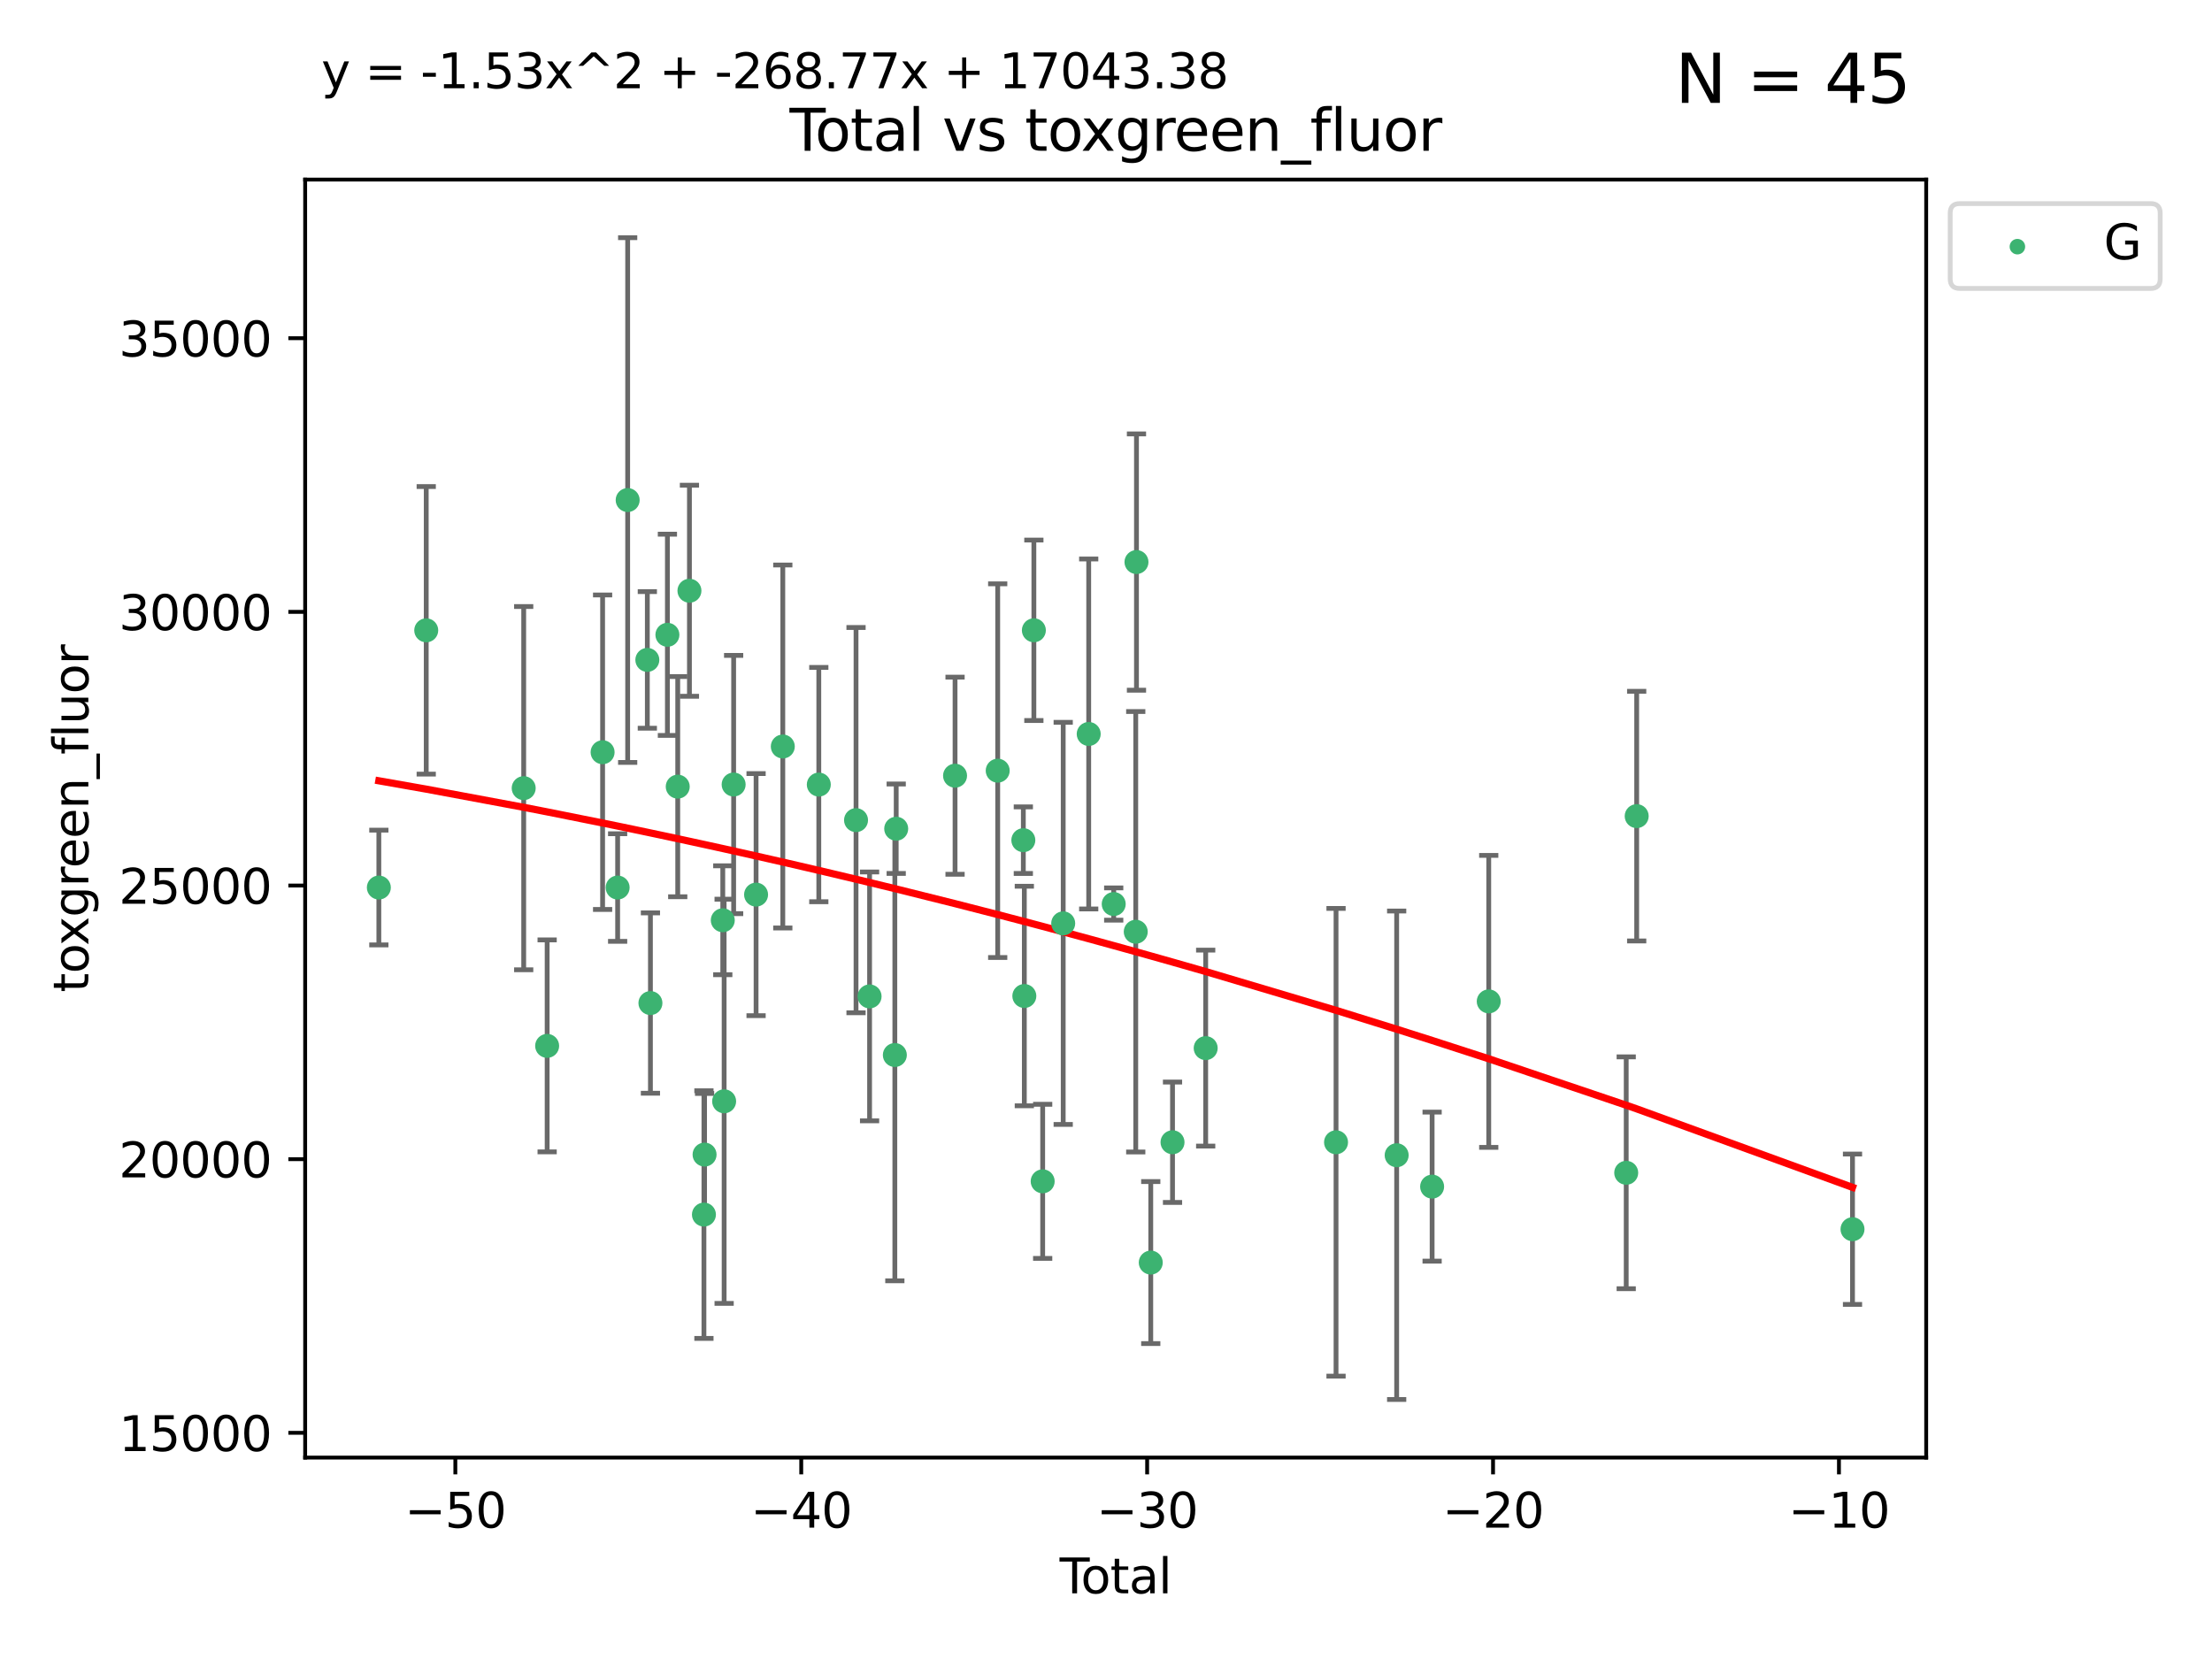 <?xml version="1.0" encoding="utf-8" standalone="no"?>
<!DOCTYPE svg PUBLIC "-//W3C//DTD SVG 1.1//EN"
  "http://www.w3.org/Graphics/SVG/1.1/DTD/svg11.dtd">
<svg xmlns:xlink="http://www.w3.org/1999/xlink" width="460.8pt" height="345.6pt" viewBox="0 0 460.8 345.6" xmlns="http://www.w3.org/2000/svg" version="1.1">
 <defs>
  <style type="text/css">*{stroke-linejoin: round; stroke-linecap: butt}</style>
 </defs>
 <g id="figure_1">
  <g id="patch_1">
   <path d="M 0 345.6 
L 460.8 345.6 
L 460.8 0 
L 0 0 
z
" style="fill: #ffffff"/>
  </g>
  <g id="axes_1">
   <g id="patch_2">
    <path d="M 63.571 303.64 
L 401.26 303.64 
L 401.26 37.411 
L 63.571 37.411 
z
" style="fill: #ffffff"/>
   </g>
   <g id="PathCollection_1">
    <defs>
     <path id="m58c3762343" d="M 0 1.118 
C 0.297 1.118 0.581 1 0.791 0.791 
C 1 0.581 1.118 0.297 1.118 0 
C 1.118 -0.297 1 -0.581 0.791 -0.791 
C 0.581 -1 0.297 -1.118 0 -1.118 
C -0.297 -1.118 -0.581 -1 -0.791 -0.791 
C -1 -0.581 -1.118 -0.297 -1.118 0 
C -1.118 0.297 -1 0.581 -0.791 0.791 
C -0.581 1 -0.297 1.118 0 1.118 
z
" style="stroke: #3cb371"/>
    </defs>
    <g clip-path="url(#pd267162f12)">
     <use xlink:href="#m58c3762343" x="78.921" y="184.891" style="fill: #3cb371; stroke: #3cb371"/>
     <use xlink:href="#m58c3762343" x="88.792" y="131.311" style="fill: #3cb371; stroke: #3cb371"/>
     <use xlink:href="#m58c3762343" x="109.096" y="164.185" style="fill: #3cb371; stroke: #3cb371"/>
     <use xlink:href="#m58c3762343" x="113.98" y="217.876" style="fill: #3cb371; stroke: #3cb371"/>
     <use xlink:href="#m58c3762343" x="125.533" y="156.702" style="fill: #3cb371; stroke: #3cb371"/>
     <use xlink:href="#m58c3762343" x="128.664" y="184.893" style="fill: #3cb371; stroke: #3cb371"/>
     <use xlink:href="#m58c3762343" x="130.755" y="104.172" style="fill: #3cb371; stroke: #3cb371"/>
     <use xlink:href="#m58c3762343" x="134.852" y="137.469" style="fill: #3cb371; stroke: #3cb371"/>
     <use xlink:href="#m58c3762343" x="135.497" y="208.956" style="fill: #3cb371; stroke: #3cb371"/>
     <use xlink:href="#m58c3762343" x="139.033" y="132.24" style="fill: #3cb371; stroke: #3cb371"/>
     <use xlink:href="#m58c3762343" x="141.185" y="163.873" style="fill: #3cb371; stroke: #3cb371"/>
     <use xlink:href="#m58c3762343" x="143.623" y="123.063" style="fill: #3cb371; stroke: #3cb371"/>
     <use xlink:href="#m58c3762343" x="146.642" y="253.019" style="fill: #3cb371; stroke: #3cb371"/>
     <use xlink:href="#m58c3762343" x="146.775" y="240.522" style="fill: #3cb371; stroke: #3cb371"/>
     <use xlink:href="#m58c3762343" x="150.568" y="191.705" style="fill: #3cb371; stroke: #3cb371"/>
     <use xlink:href="#m58c3762343" x="150.85" y="229.421" style="fill: #3cb371; stroke: #3cb371"/>
     <use xlink:href="#m58c3762343" x="152.831" y="163.43" style="fill: #3cb371; stroke: #3cb371"/>
     <use xlink:href="#m58c3762343" x="157.504" y="186.366" style="fill: #3cb371; stroke: #3cb371"/>
     <use xlink:href="#m58c3762343" x="163.072" y="155.508" style="fill: #3cb371; stroke: #3cb371"/>
     <use xlink:href="#m58c3762343" x="170.572" y="163.442" style="fill: #3cb371; stroke: #3cb371"/>
     <use xlink:href="#m58c3762343" x="178.327" y="170.85" style="fill: #3cb371; stroke: #3cb371"/>
     <use xlink:href="#m58c3762343" x="181.15" y="207.57" style="fill: #3cb371; stroke: #3cb371"/>
     <use xlink:href="#m58c3762343" x="186.412" y="219.779" style="fill: #3cb371; stroke: #3cb371"/>
     <use xlink:href="#m58c3762343" x="186.695" y="172.638" style="fill: #3cb371; stroke: #3cb371"/>
     <use xlink:href="#m58c3762343" x="198.955" y="161.592" style="fill: #3cb371; stroke: #3cb371"/>
     <use xlink:href="#m58c3762343" x="207.84" y="160.543" style="fill: #3cb371; stroke: #3cb371"/>
     <use xlink:href="#m58c3762343" x="213.179" y="175.023" style="fill: #3cb371; stroke: #3cb371"/>
     <use xlink:href="#m58c3762343" x="213.387" y="207.486" style="fill: #3cb371; stroke: #3cb371"/>
     <use xlink:href="#m58c3762343" x="215.374" y="131.299" style="fill: #3cb371; stroke: #3cb371"/>
     <use xlink:href="#m58c3762343" x="217.208" y="246.092" style="fill: #3cb371; stroke: #3cb371"/>
     <use xlink:href="#m58c3762343" x="221.485" y="192.354" style="fill: #3cb371; stroke: #3cb371"/>
     <use xlink:href="#m58c3762343" x="226.798" y="152.899" style="fill: #3cb371; stroke: #3cb371"/>
     <use xlink:href="#m58c3762343" x="232.007" y="188.327" style="fill: #3cb371; stroke: #3cb371"/>
     <use xlink:href="#m58c3762343" x="236.597" y="194.101" style="fill: #3cb371; stroke: #3cb371"/>
     <use xlink:href="#m58c3762343" x="236.748" y="117.085" style="fill: #3cb371; stroke: #3cb371"/>
     <use xlink:href="#m58c3762343" x="239.724" y="263.017" style="fill: #3cb371; stroke: #3cb371"/>
     <use xlink:href="#m58c3762343" x="244.258" y="237.951" style="fill: #3cb371; stroke: #3cb371"/>
     <use xlink:href="#m58c3762343" x="251.167" y="218.342" style="fill: #3cb371; stroke: #3cb371"/>
     <use xlink:href="#m58c3762343" x="278.321" y="237.957" style="fill: #3cb371; stroke: #3cb371"/>
     <use xlink:href="#m58c3762343" x="290.95" y="240.658" style="fill: #3cb371; stroke: #3cb371"/>
     <use xlink:href="#m58c3762343" x="298.336" y="247.196" style="fill: #3cb371; stroke: #3cb371"/>
     <use xlink:href="#m58c3762343" x="310.132" y="208.607" style="fill: #3cb371; stroke: #3cb371"/>
     <use xlink:href="#m58c3762343" x="338.77" y="244.314" style="fill: #3cb371; stroke: #3cb371"/>
     <use xlink:href="#m58c3762343" x="340.952" y="170.014" style="fill: #3cb371; stroke: #3cb371"/>
     <use xlink:href="#m58c3762343" x="385.911" y="256.066" style="fill: #3cb371; stroke: #3cb371"/>
    </g>
   </g>
   <g id="matplotlib.axis_1">
    <g id="xtick_1">
     <g id="line2d_1">
      <defs>
       <path id="mf0afe4db91" d="M 0 0 
L 0 3.5 
" style="stroke: #000000; stroke-width: 0.8"/>
      </defs>
      <g>
       <use xlink:href="#mf0afe4db91" x="94.856" y="303.64" style="stroke: #000000; stroke-width: 0.8"/>
      </g>
     </g>
     <g id="text_1">
      <!-- −50 -->
      <g transform="translate(84.304 318.238)scale(0.1 -0.1)">
       <defs>
        <path id="DejaVuSans-2212" d="M 678 2272 
L 4684 2272 
L 4684 1741 
L 678 1741 
L 678 2272 
z
" transform="scale(0.016)"/>
        <path id="DejaVuSans-35" d="M 691 4666 
L 3169 4666 
L 3169 4134 
L 1269 4134 
L 1269 2991 
Q 1406 3038 1543 3061 
Q 1681 3084 1819 3084 
Q 2600 3084 3056 2656 
Q 3513 2228 3513 1497 
Q 3513 744 3044 326 
Q 2575 -91 1722 -91 
Q 1428 -91 1123 -41 
Q 819 9 494 109 
L 494 744 
Q 775 591 1075 516 
Q 1375 441 1709 441 
Q 2250 441 2565 725 
Q 2881 1009 2881 1497 
Q 2881 1984 2565 2268 
Q 2250 2553 1709 2553 
Q 1456 2553 1204 2497 
Q 953 2441 691 2322 
L 691 4666 
z
" transform="scale(0.016)"/>
        <path id="DejaVuSans-30" d="M 2034 4250 
Q 1547 4250 1301 3770 
Q 1056 3291 1056 2328 
Q 1056 1369 1301 889 
Q 1547 409 2034 409 
Q 2525 409 2770 889 
Q 3016 1369 3016 2328 
Q 3016 3291 2770 3770 
Q 2525 4250 2034 4250 
z
M 2034 4750 
Q 2819 4750 3233 4129 
Q 3647 3509 3647 2328 
Q 3647 1150 3233 529 
Q 2819 -91 2034 -91 
Q 1250 -91 836 529 
Q 422 1150 422 2328 
Q 422 3509 836 4129 
Q 1250 4750 2034 4750 
z
" transform="scale(0.016)"/>
       </defs>
       <use xlink:href="#DejaVuSans-2212"/>
       <use xlink:href="#DejaVuSans-35" x="83.789"/>
       <use xlink:href="#DejaVuSans-30" x="147.412"/>
      </g>
     </g>
    </g>
    <g id="xtick_2">
     <g id="line2d_2">
      <g>
       <use xlink:href="#mf0afe4db91" x="166.914" y="303.64" style="stroke: #000000; stroke-width: 0.8"/>
      </g>
     </g>
     <g id="text_2">
      <!-- −40 -->
      <g transform="translate(156.361 318.238)scale(0.1 -0.1)">
       <defs>
        <path id="DejaVuSans-34" d="M 2419 4116 
L 825 1625 
L 2419 1625 
L 2419 4116 
z
M 2253 4666 
L 3047 4666 
L 3047 1625 
L 3713 1625 
L 3713 1100 
L 3047 1100 
L 3047 0 
L 2419 0 
L 2419 1100 
L 313 1100 
L 313 1709 
L 2253 4666 
z
" transform="scale(0.016)"/>
       </defs>
       <use xlink:href="#DejaVuSans-2212"/>
       <use xlink:href="#DejaVuSans-34" x="83.789"/>
       <use xlink:href="#DejaVuSans-30" x="147.412"/>
      </g>
     </g>
    </g>
    <g id="xtick_3">
     <g id="line2d_3">
      <g>
       <use xlink:href="#mf0afe4db91" x="238.971" y="303.64" style="stroke: #000000; stroke-width: 0.8"/>
      </g>
     </g>
     <g id="text_3">
      <!-- −30 -->
      <g transform="translate(228.419 318.238)scale(0.1 -0.1)">
       <defs>
        <path id="DejaVuSans-33" d="M 2597 2516 
Q 3050 2419 3304 2112 
Q 3559 1806 3559 1356 
Q 3559 666 3084 287 
Q 2609 -91 1734 -91 
Q 1441 -91 1130 -33 
Q 819 25 488 141 
L 488 750 
Q 750 597 1062 519 
Q 1375 441 1716 441 
Q 2309 441 2620 675 
Q 2931 909 2931 1356 
Q 2931 1769 2642 2001 
Q 2353 2234 1838 2234 
L 1294 2234 
L 1294 2753 
L 1863 2753 
Q 2328 2753 2575 2939 
Q 2822 3125 2822 3475 
Q 2822 3834 2567 4026 
Q 2313 4219 1838 4219 
Q 1578 4219 1281 4162 
Q 984 4106 628 3988 
L 628 4550 
Q 988 4650 1302 4700 
Q 1616 4750 1894 4750 
Q 2613 4750 3031 4423 
Q 3450 4097 3450 3541 
Q 3450 3153 3228 2886 
Q 3006 2619 2597 2516 
z
" transform="scale(0.016)"/>
       </defs>
       <use xlink:href="#DejaVuSans-2212"/>
       <use xlink:href="#DejaVuSans-33" x="83.789"/>
       <use xlink:href="#DejaVuSans-30" x="147.412"/>
      </g>
     </g>
    </g>
    <g id="xtick_4">
     <g id="line2d_4">
      <g>
       <use xlink:href="#mf0afe4db91" x="311.029" y="303.64" style="stroke: #000000; stroke-width: 0.8"/>
      </g>
     </g>
     <g id="text_4">
      <!-- −20 -->
      <g transform="translate(300.476 318.238)scale(0.1 -0.1)">
       <defs>
        <path id="DejaVuSans-32" d="M 1228 531 
L 3431 531 
L 3431 0 
L 469 0 
L 469 531 
Q 828 903 1448 1529 
Q 2069 2156 2228 2338 
Q 2531 2678 2651 2914 
Q 2772 3150 2772 3378 
Q 2772 3750 2511 3984 
Q 2250 4219 1831 4219 
Q 1534 4219 1204 4116 
Q 875 4013 500 3803 
L 500 4441 
Q 881 4594 1212 4672 
Q 1544 4750 1819 4750 
Q 2544 4750 2975 4387 
Q 3406 4025 3406 3419 
Q 3406 3131 3298 2873 
Q 3191 2616 2906 2266 
Q 2828 2175 2409 1742 
Q 1991 1309 1228 531 
z
" transform="scale(0.016)"/>
       </defs>
       <use xlink:href="#DejaVuSans-2212"/>
       <use xlink:href="#DejaVuSans-32" x="83.789"/>
       <use xlink:href="#DejaVuSans-30" x="147.412"/>
      </g>
     </g>
    </g>
    <g id="xtick_5">
     <g id="line2d_5">
      <g>
       <use xlink:href="#mf0afe4db91" x="383.086" y="303.64" style="stroke: #000000; stroke-width: 0.8"/>
      </g>
     </g>
     <g id="text_5">
      <!-- −10 -->
      <g transform="translate(372.534 318.238)scale(0.1 -0.1)">
       <defs>
        <path id="DejaVuSans-31" d="M 794 531 
L 1825 531 
L 1825 4091 
L 703 3866 
L 703 4441 
L 1819 4666 
L 2450 4666 
L 2450 531 
L 3481 531 
L 3481 0 
L 794 0 
L 794 531 
z
" transform="scale(0.016)"/>
       </defs>
       <use xlink:href="#DejaVuSans-2212"/>
       <use xlink:href="#DejaVuSans-31" x="83.789"/>
       <use xlink:href="#DejaVuSans-30" x="147.412"/>
      </g>
     </g>
    </g>
    <g id="text_6">
     <!-- Total -->
     <g transform="translate(220.739 331.917)scale(0.1 -0.1)">
      <defs>
       <path id="DejaVuSans-54" d="M -19 4666 
L 3928 4666 
L 3928 4134 
L 2272 4134 
L 2272 0 
L 1638 0 
L 1638 4134 
L -19 4134 
L -19 4666 
z
" transform="scale(0.016)"/>
       <path id="DejaVuSans-6f" d="M 1959 3097 
Q 1497 3097 1228 2736 
Q 959 2375 959 1747 
Q 959 1119 1226 758 
Q 1494 397 1959 397 
Q 2419 397 2687 759 
Q 2956 1122 2956 1747 
Q 2956 2369 2687 2733 
Q 2419 3097 1959 3097 
z
M 1959 3584 
Q 2709 3584 3137 3096 
Q 3566 2609 3566 1747 
Q 3566 888 3137 398 
Q 2709 -91 1959 -91 
Q 1206 -91 779 398 
Q 353 888 353 1747 
Q 353 2609 779 3096 
Q 1206 3584 1959 3584 
z
" transform="scale(0.016)"/>
       <path id="DejaVuSans-74" d="M 1172 4494 
L 1172 3500 
L 2356 3500 
L 2356 3053 
L 1172 3053 
L 1172 1153 
Q 1172 725 1289 603 
Q 1406 481 1766 481 
L 2356 481 
L 2356 0 
L 1766 0 
Q 1100 0 847 248 
Q 594 497 594 1153 
L 594 3053 
L 172 3053 
L 172 3500 
L 594 3500 
L 594 4494 
L 1172 4494 
z
" transform="scale(0.016)"/>
       <path id="DejaVuSans-61" d="M 2194 1759 
Q 1497 1759 1228 1600 
Q 959 1441 959 1056 
Q 959 750 1161 570 
Q 1363 391 1709 391 
Q 2188 391 2477 730 
Q 2766 1069 2766 1631 
L 2766 1759 
L 2194 1759 
z
M 3341 1997 
L 3341 0 
L 2766 0 
L 2766 531 
Q 2569 213 2275 61 
Q 1981 -91 1556 -91 
Q 1019 -91 701 211 
Q 384 513 384 1019 
Q 384 1609 779 1909 
Q 1175 2209 1959 2209 
L 2766 2209 
L 2766 2266 
Q 2766 2663 2505 2880 
Q 2244 3097 1772 3097 
Q 1472 3097 1187 3025 
Q 903 2953 641 2809 
L 641 3341 
Q 956 3463 1253 3523 
Q 1550 3584 1831 3584 
Q 2591 3584 2966 3190 
Q 3341 2797 3341 1997 
z
" transform="scale(0.016)"/>
       <path id="DejaVuSans-6c" d="M 603 4863 
L 1178 4863 
L 1178 0 
L 603 0 
L 603 4863 
z
" transform="scale(0.016)"/>
      </defs>
      <use xlink:href="#DejaVuSans-54"/>
      <use xlink:href="#DejaVuSans-6f" x="44.084"/>
      <use xlink:href="#DejaVuSans-74" x="105.266"/>
      <use xlink:href="#DejaVuSans-61" x="144.475"/>
      <use xlink:href="#DejaVuSans-6c" x="205.754"/>
     </g>
    </g>
   </g>
   <g id="matplotlib.axis_2">
    <g id="ytick_1">
     <g id="line2d_6">
      <defs>
       <path id="m19e4ef3704" d="M 0 0 
L -3.5 0 
" style="stroke: #000000; stroke-width: 0.8"/>
      </defs>
      <g>
       <use xlink:href="#m19e4ef3704" x="63.571" y="298.481" style="stroke: #000000; stroke-width: 0.8"/>
      </g>
     </g>
     <g id="text_7">
      <!-- 15000 -->
      <g transform="translate(24.759 302.28)scale(0.1 -0.1)">
       <use xlink:href="#DejaVuSans-31"/>
       <use xlink:href="#DejaVuSans-35" x="63.623"/>
       <use xlink:href="#DejaVuSans-30" x="127.246"/>
       <use xlink:href="#DejaVuSans-30" x="190.869"/>
       <use xlink:href="#DejaVuSans-30" x="254.492"/>
      </g>
     </g>
    </g>
    <g id="ytick_2">
     <g id="line2d_7">
      <g>
       <use xlink:href="#m19e4ef3704" x="63.571" y="241.475" style="stroke: #000000; stroke-width: 0.8"/>
      </g>
     </g>
     <g id="text_8">
      <!-- 20000 -->
      <g transform="translate(24.759 245.274)scale(0.1 -0.1)">
       <use xlink:href="#DejaVuSans-32"/>
       <use xlink:href="#DejaVuSans-30" x="63.623"/>
       <use xlink:href="#DejaVuSans-30" x="127.246"/>
       <use xlink:href="#DejaVuSans-30" x="190.869"/>
       <use xlink:href="#DejaVuSans-30" x="254.492"/>
      </g>
     </g>
    </g>
    <g id="ytick_3">
     <g id="line2d_8">
      <g>
       <use xlink:href="#m19e4ef3704" x="63.571" y="184.469" style="stroke: #000000; stroke-width: 0.8"/>
      </g>
     </g>
     <g id="text_9">
      <!-- 25000 -->
      <g transform="translate(24.759 188.268)scale(0.1 -0.1)">
       <use xlink:href="#DejaVuSans-32"/>
       <use xlink:href="#DejaVuSans-35" x="63.623"/>
       <use xlink:href="#DejaVuSans-30" x="127.246"/>
       <use xlink:href="#DejaVuSans-30" x="190.869"/>
       <use xlink:href="#DejaVuSans-30" x="254.492"/>
      </g>
     </g>
    </g>
    <g id="ytick_4">
     <g id="line2d_9">
      <g>
       <use xlink:href="#m19e4ef3704" x="63.571" y="127.463" style="stroke: #000000; stroke-width: 0.8"/>
      </g>
     </g>
     <g id="text_10">
      <!-- 30000 -->
      <g transform="translate(24.759 131.263)scale(0.1 -0.1)">
       <use xlink:href="#DejaVuSans-33"/>
       <use xlink:href="#DejaVuSans-30" x="63.623"/>
       <use xlink:href="#DejaVuSans-30" x="127.246"/>
       <use xlink:href="#DejaVuSans-30" x="190.869"/>
       <use xlink:href="#DejaVuSans-30" x="254.492"/>
      </g>
     </g>
    </g>
    <g id="ytick_5">
     <g id="line2d_10">
      <g>
       <use xlink:href="#m19e4ef3704" x="63.571" y="70.458" style="stroke: #000000; stroke-width: 0.8"/>
      </g>
     </g>
     <g id="text_11">
      <!-- 35000 -->
      <g transform="translate(24.759 74.257)scale(0.1 -0.1)">
       <use xlink:href="#DejaVuSans-33"/>
       <use xlink:href="#DejaVuSans-35" x="63.623"/>
       <use xlink:href="#DejaVuSans-30" x="127.246"/>
       <use xlink:href="#DejaVuSans-30" x="190.869"/>
       <use xlink:href="#DejaVuSans-30" x="254.492"/>
      </g>
     </g>
    </g>
    <g id="text_12">
     <!-- toxgreen_fluor -->
     <g transform="translate(18.401 206.72)rotate(-90)scale(0.1 -0.1)">
      <defs>
       <path id="DejaVuSans-78" d="M 3513 3500 
L 2247 1797 
L 3578 0 
L 2900 0 
L 1881 1375 
L 863 0 
L 184 0 
L 1544 1831 
L 300 3500 
L 978 3500 
L 1906 2253 
L 2834 3500 
L 3513 3500 
z
" transform="scale(0.016)"/>
       <path id="DejaVuSans-67" d="M 2906 1791 
Q 2906 2416 2648 2759 
Q 2391 3103 1925 3103 
Q 1463 3103 1205 2759 
Q 947 2416 947 1791 
Q 947 1169 1205 825 
Q 1463 481 1925 481 
Q 2391 481 2648 825 
Q 2906 1169 2906 1791 
z
M 3481 434 
Q 3481 -459 3084 -895 
Q 2688 -1331 1869 -1331 
Q 1566 -1331 1297 -1286 
Q 1028 -1241 775 -1147 
L 775 -588 
Q 1028 -725 1275 -790 
Q 1522 -856 1778 -856 
Q 2344 -856 2625 -561 
Q 2906 -266 2906 331 
L 2906 616 
Q 2728 306 2450 153 
Q 2172 0 1784 0 
Q 1141 0 747 490 
Q 353 981 353 1791 
Q 353 2603 747 3093 
Q 1141 3584 1784 3584 
Q 2172 3584 2450 3431 
Q 2728 3278 2906 2969 
L 2906 3500 
L 3481 3500 
L 3481 434 
z
" transform="scale(0.016)"/>
       <path id="DejaVuSans-72" d="M 2631 2963 
Q 2534 3019 2420 3045 
Q 2306 3072 2169 3072 
Q 1681 3072 1420 2755 
Q 1159 2438 1159 1844 
L 1159 0 
L 581 0 
L 581 3500 
L 1159 3500 
L 1159 2956 
Q 1341 3275 1631 3429 
Q 1922 3584 2338 3584 
Q 2397 3584 2469 3576 
Q 2541 3569 2628 3553 
L 2631 2963 
z
" transform="scale(0.016)"/>
       <path id="DejaVuSans-65" d="M 3597 1894 
L 3597 1613 
L 953 1613 
Q 991 1019 1311 708 
Q 1631 397 2203 397 
Q 2534 397 2845 478 
Q 3156 559 3463 722 
L 3463 178 
Q 3153 47 2828 -22 
Q 2503 -91 2169 -91 
Q 1331 -91 842 396 
Q 353 884 353 1716 
Q 353 2575 817 3079 
Q 1281 3584 2069 3584 
Q 2775 3584 3186 3129 
Q 3597 2675 3597 1894 
z
M 3022 2063 
Q 3016 2534 2758 2815 
Q 2500 3097 2075 3097 
Q 1594 3097 1305 2825 
Q 1016 2553 972 2059 
L 3022 2063 
z
" transform="scale(0.016)"/>
       <path id="DejaVuSans-6e" d="M 3513 2113 
L 3513 0 
L 2938 0 
L 2938 2094 
Q 2938 2591 2744 2837 
Q 2550 3084 2163 3084 
Q 1697 3084 1428 2787 
Q 1159 2491 1159 1978 
L 1159 0 
L 581 0 
L 581 3500 
L 1159 3500 
L 1159 2956 
Q 1366 3272 1645 3428 
Q 1925 3584 2291 3584 
Q 2894 3584 3203 3211 
Q 3513 2838 3513 2113 
z
" transform="scale(0.016)"/>
       <path id="DejaVuSans-5f" d="M 3263 -1063 
L 3263 -1509 
L -63 -1509 
L -63 -1063 
L 3263 -1063 
z
" transform="scale(0.016)"/>
       <path id="DejaVuSans-66" d="M 2375 4863 
L 2375 4384 
L 1825 4384 
Q 1516 4384 1395 4259 
Q 1275 4134 1275 3809 
L 1275 3500 
L 2222 3500 
L 2222 3053 
L 1275 3053 
L 1275 0 
L 697 0 
L 697 3053 
L 147 3053 
L 147 3500 
L 697 3500 
L 697 3744 
Q 697 4328 969 4595 
Q 1241 4863 1831 4863 
L 2375 4863 
z
" transform="scale(0.016)"/>
       <path id="DejaVuSans-75" d="M 544 1381 
L 544 3500 
L 1119 3500 
L 1119 1403 
Q 1119 906 1312 657 
Q 1506 409 1894 409 
Q 2359 409 2629 706 
Q 2900 1003 2900 1516 
L 2900 3500 
L 3475 3500 
L 3475 0 
L 2900 0 
L 2900 538 
Q 2691 219 2414 64 
Q 2138 -91 1772 -91 
Q 1169 -91 856 284 
Q 544 659 544 1381 
z
M 1991 3584 
L 1991 3584 
z
" transform="scale(0.016)"/>
      </defs>
      <use xlink:href="#DejaVuSans-74"/>
      <use xlink:href="#DejaVuSans-6f" x="39.209"/>
      <use xlink:href="#DejaVuSans-78" x="97.266"/>
      <use xlink:href="#DejaVuSans-67" x="156.445"/>
      <use xlink:href="#DejaVuSans-72" x="219.922"/>
      <use xlink:href="#DejaVuSans-65" x="258.785"/>
      <use xlink:href="#DejaVuSans-65" x="320.309"/>
      <use xlink:href="#DejaVuSans-6e" x="381.832"/>
      <use xlink:href="#DejaVuSans-5f" x="445.211"/>
      <use xlink:href="#DejaVuSans-66" x="495.211"/>
      <use xlink:href="#DejaVuSans-6c" x="530.416"/>
      <use xlink:href="#DejaVuSans-75" x="558.199"/>
      <use xlink:href="#DejaVuSans-6f" x="621.578"/>
      <use xlink:href="#DejaVuSans-72" x="682.76"/>
     </g>
    </g>
   </g>
   <g id="LineCollection_1">
    <path d="M 78.921 196.843 
L 78.921 172.938 
" clip-path="url(#pd267162f12)" style="fill: none; stroke: #696969"/>
    <path d="M 88.792 161.264 
L 88.792 101.358 
" clip-path="url(#pd267162f12)" style="fill: none; stroke: #696969"/>
    <path d="M 109.096 202.018 
L 109.096 126.353 
" clip-path="url(#pd267162f12)" style="fill: none; stroke: #696969"/>
    <path d="M 113.98 239.955 
L 113.98 195.797 
" clip-path="url(#pd267162f12)" style="fill: none; stroke: #696969"/>
    <path d="M 125.533 189.458 
L 125.533 123.946 
" clip-path="url(#pd267162f12)" style="fill: none; stroke: #696969"/>
    <path d="M 128.664 196.101 
L 128.664 173.685 
" clip-path="url(#pd267162f12)" style="fill: none; stroke: #696969"/>
    <path d="M 130.755 158.831 
L 130.755 49.513 
" clip-path="url(#pd267162f12)" style="fill: none; stroke: #696969"/>
    <path d="M 134.852 151.699 
L 134.852 123.239 
" clip-path="url(#pd267162f12)" style="fill: none; stroke: #696969"/>
    <path d="M 135.497 227.743 
L 135.497 190.169 
" clip-path="url(#pd267162f12)" style="fill: none; stroke: #696969"/>
    <path d="M 139.033 153.198 
L 139.033 111.281 
" clip-path="url(#pd267162f12)" style="fill: none; stroke: #696969"/>
    <path d="M 141.185 186.805 
L 141.185 140.941 
" clip-path="url(#pd267162f12)" style="fill: none; stroke: #696969"/>
    <path d="M 143.623 145.046 
L 143.623 101.081 
" clip-path="url(#pd267162f12)" style="fill: none; stroke: #696969"/>
    <path d="M 146.642 278.815 
L 146.642 227.224 
" clip-path="url(#pd267162f12)" style="fill: none; stroke: #696969"/>
    <path d="M 146.775 253.262 
L 146.775 227.782 
" clip-path="url(#pd267162f12)" style="fill: none; stroke: #696969"/>
    <path d="M 150.568 203.047 
L 150.568 180.363 
" clip-path="url(#pd267162f12)" style="fill: none; stroke: #696969"/>
    <path d="M 150.85 271.525 
L 150.85 187.317 
" clip-path="url(#pd267162f12)" style="fill: none; stroke: #696969"/>
    <path d="M 152.831 190.329 
L 152.831 136.532 
" clip-path="url(#pd267162f12)" style="fill: none; stroke: #696969"/>
    <path d="M 157.504 211.58 
L 157.504 161.153 
" clip-path="url(#pd267162f12)" style="fill: none; stroke: #696969"/>
    <path d="M 163.072 193.315 
L 163.072 117.701 
" clip-path="url(#pd267162f12)" style="fill: none; stroke: #696969"/>
    <path d="M 170.572 187.848 
L 170.572 139.036 
" clip-path="url(#pd267162f12)" style="fill: none; stroke: #696969"/>
    <path d="M 178.327 210.979 
L 178.327 130.72 
" clip-path="url(#pd267162f12)" style="fill: none; stroke: #696969"/>
    <path d="M 181.15 233.489 
L 181.15 181.651 
" clip-path="url(#pd267162f12)" style="fill: none; stroke: #696969"/>
    <path d="M 186.412 266.813 
L 186.412 172.745 
" clip-path="url(#pd267162f12)" style="fill: none; stroke: #696969"/>
    <path d="M 186.695 181.958 
L 186.695 163.318 
" clip-path="url(#pd267162f12)" style="fill: none; stroke: #696969"/>
    <path d="M 198.955 182.124 
L 198.955 141.059 
" clip-path="url(#pd267162f12)" style="fill: none; stroke: #696969"/>
    <path d="M 207.84 199.464 
L 207.84 121.623 
" clip-path="url(#pd267162f12)" style="fill: none; stroke: #696969"/>
    <path d="M 213.179 181.96 
L 213.179 168.086 
" clip-path="url(#pd267162f12)" style="fill: none; stroke: #696969"/>
    <path d="M 213.387 230.354 
L 213.387 184.618 
" clip-path="url(#pd267162f12)" style="fill: none; stroke: #696969"/>
    <path d="M 215.374 150.098 
L 215.374 112.499 
" clip-path="url(#pd267162f12)" style="fill: none; stroke: #696969"/>
    <path d="M 217.208 262.142 
L 217.208 230.042 
" clip-path="url(#pd267162f12)" style="fill: none; stroke: #696969"/>
    <path d="M 221.485 234.237 
L 221.485 150.471 
" clip-path="url(#pd267162f12)" style="fill: none; stroke: #696969"/>
    <path d="M 226.798 189.35 
L 226.798 116.448 
" clip-path="url(#pd267162f12)" style="fill: none; stroke: #696969"/>
    <path d="M 232.007 191.686 
L 232.007 184.968 
" clip-path="url(#pd267162f12)" style="fill: none; stroke: #696969"/>
    <path d="M 236.597 239.977 
L 236.597 148.224 
" clip-path="url(#pd267162f12)" style="fill: none; stroke: #696969"/>
    <path d="M 236.748 143.781 
L 236.748 90.389 
" clip-path="url(#pd267162f12)" style="fill: none; stroke: #696969"/>
    <path d="M 239.724 279.891 
L 239.724 246.142 
" clip-path="url(#pd267162f12)" style="fill: none; stroke: #696969"/>
    <path d="M 244.258 250.49 
L 244.258 225.412 
" clip-path="url(#pd267162f12)" style="fill: none; stroke: #696969"/>
    <path d="M 251.167 238.752 
L 251.167 197.932 
" clip-path="url(#pd267162f12)" style="fill: none; stroke: #696969"/>
    <path d="M 278.321 286.673 
L 278.321 189.242 
" clip-path="url(#pd267162f12)" style="fill: none; stroke: #696969"/>
    <path d="M 290.95 291.539 
L 290.95 189.778 
" clip-path="url(#pd267162f12)" style="fill: none; stroke: #696969"/>
    <path d="M 298.336 262.719 
L 298.336 231.673 
" clip-path="url(#pd267162f12)" style="fill: none; stroke: #696969"/>
    <path d="M 310.132 239.021 
L 310.132 178.192 
" clip-path="url(#pd267162f12)" style="fill: none; stroke: #696969"/>
    <path d="M 338.77 268.463 
L 338.77 220.165 
" clip-path="url(#pd267162f12)" style="fill: none; stroke: #696969"/>
    <path d="M 340.952 196.017 
L 340.952 144.011 
" clip-path="url(#pd267162f12)" style="fill: none; stroke: #696969"/>
    <path d="M 385.911 271.727 
L 385.911 240.405 
" clip-path="url(#pd267162f12)" style="fill: none; stroke: #696969"/>
   </g>
   <g id="line2d_11">
    <defs>
     <path id="mb97a0bda88" d="M 2 0 
L -2 -0 
" style="stroke: #696969"/>
    </defs>
    <g clip-path="url(#pd267162f12)">
     <use xlink:href="#mb97a0bda88" x="78.921" y="196.843" style="fill: #696969; stroke: #696969"/>
     <use xlink:href="#mb97a0bda88" x="88.792" y="161.264" style="fill: #696969; stroke: #696969"/>
     <use xlink:href="#mb97a0bda88" x="109.096" y="202.018" style="fill: #696969; stroke: #696969"/>
     <use xlink:href="#mb97a0bda88" x="113.98" y="239.955" style="fill: #696969; stroke: #696969"/>
     <use xlink:href="#mb97a0bda88" x="125.533" y="189.458" style="fill: #696969; stroke: #696969"/>
     <use xlink:href="#mb97a0bda88" x="128.664" y="196.101" style="fill: #696969; stroke: #696969"/>
     <use xlink:href="#mb97a0bda88" x="130.755" y="158.831" style="fill: #696969; stroke: #696969"/>
     <use xlink:href="#mb97a0bda88" x="134.852" y="151.699" style="fill: #696969; stroke: #696969"/>
     <use xlink:href="#mb97a0bda88" x="135.497" y="227.743" style="fill: #696969; stroke: #696969"/>
     <use xlink:href="#mb97a0bda88" x="139.033" y="153.198" style="fill: #696969; stroke: #696969"/>
     <use xlink:href="#mb97a0bda88" x="141.185" y="186.805" style="fill: #696969; stroke: #696969"/>
     <use xlink:href="#mb97a0bda88" x="143.623" y="145.046" style="fill: #696969; stroke: #696969"/>
     <use xlink:href="#mb97a0bda88" x="146.642" y="278.815" style="fill: #696969; stroke: #696969"/>
     <use xlink:href="#mb97a0bda88" x="146.775" y="253.262" style="fill: #696969; stroke: #696969"/>
     <use xlink:href="#mb97a0bda88" x="150.568" y="203.047" style="fill: #696969; stroke: #696969"/>
     <use xlink:href="#mb97a0bda88" x="150.85" y="271.525" style="fill: #696969; stroke: #696969"/>
     <use xlink:href="#mb97a0bda88" x="152.831" y="190.329" style="fill: #696969; stroke: #696969"/>
     <use xlink:href="#mb97a0bda88" x="157.504" y="211.58" style="fill: #696969; stroke: #696969"/>
     <use xlink:href="#mb97a0bda88" x="163.072" y="193.315" style="fill: #696969; stroke: #696969"/>
     <use xlink:href="#mb97a0bda88" x="170.572" y="187.848" style="fill: #696969; stroke: #696969"/>
     <use xlink:href="#mb97a0bda88" x="178.327" y="210.979" style="fill: #696969; stroke: #696969"/>
     <use xlink:href="#mb97a0bda88" x="181.15" y="233.489" style="fill: #696969; stroke: #696969"/>
     <use xlink:href="#mb97a0bda88" x="186.412" y="266.813" style="fill: #696969; stroke: #696969"/>
     <use xlink:href="#mb97a0bda88" x="186.695" y="181.958" style="fill: #696969; stroke: #696969"/>
     <use xlink:href="#mb97a0bda88" x="198.955" y="182.124" style="fill: #696969; stroke: #696969"/>
     <use xlink:href="#mb97a0bda88" x="207.84" y="199.464" style="fill: #696969; stroke: #696969"/>
     <use xlink:href="#mb97a0bda88" x="213.179" y="181.96" style="fill: #696969; stroke: #696969"/>
     <use xlink:href="#mb97a0bda88" x="213.387" y="230.354" style="fill: #696969; stroke: #696969"/>
     <use xlink:href="#mb97a0bda88" x="215.374" y="150.098" style="fill: #696969; stroke: #696969"/>
     <use xlink:href="#mb97a0bda88" x="217.208" y="262.142" style="fill: #696969; stroke: #696969"/>
     <use xlink:href="#mb97a0bda88" x="221.485" y="234.237" style="fill: #696969; stroke: #696969"/>
     <use xlink:href="#mb97a0bda88" x="226.798" y="189.35" style="fill: #696969; stroke: #696969"/>
     <use xlink:href="#mb97a0bda88" x="232.007" y="191.686" style="fill: #696969; stroke: #696969"/>
     <use xlink:href="#mb97a0bda88" x="236.597" y="239.977" style="fill: #696969; stroke: #696969"/>
     <use xlink:href="#mb97a0bda88" x="236.748" y="143.781" style="fill: #696969; stroke: #696969"/>
     <use xlink:href="#mb97a0bda88" x="239.724" y="279.891" style="fill: #696969; stroke: #696969"/>
     <use xlink:href="#mb97a0bda88" x="244.258" y="250.49" style="fill: #696969; stroke: #696969"/>
     <use xlink:href="#mb97a0bda88" x="251.167" y="238.752" style="fill: #696969; stroke: #696969"/>
     <use xlink:href="#mb97a0bda88" x="278.321" y="286.673" style="fill: #696969; stroke: #696969"/>
     <use xlink:href="#mb97a0bda88" x="290.95" y="291.539" style="fill: #696969; stroke: #696969"/>
     <use xlink:href="#mb97a0bda88" x="298.336" y="262.719" style="fill: #696969; stroke: #696969"/>
     <use xlink:href="#mb97a0bda88" x="310.132" y="239.021" style="fill: #696969; stroke: #696969"/>
     <use xlink:href="#mb97a0bda88" x="338.77" y="268.463" style="fill: #696969; stroke: #696969"/>
     <use xlink:href="#mb97a0bda88" x="340.952" y="196.017" style="fill: #696969; stroke: #696969"/>
     <use xlink:href="#mb97a0bda88" x="385.911" y="271.727" style="fill: #696969; stroke: #696969"/>
    </g>
   </g>
   <g id="line2d_12">
    <g clip-path="url(#pd267162f12)">
     <use xlink:href="#mb97a0bda88" x="78.921" y="172.938" style="fill: #696969; stroke: #696969"/>
     <use xlink:href="#mb97a0bda88" x="88.792" y="101.358" style="fill: #696969; stroke: #696969"/>
     <use xlink:href="#mb97a0bda88" x="109.096" y="126.353" style="fill: #696969; stroke: #696969"/>
     <use xlink:href="#mb97a0bda88" x="113.98" y="195.797" style="fill: #696969; stroke: #696969"/>
     <use xlink:href="#mb97a0bda88" x="125.533" y="123.946" style="fill: #696969; stroke: #696969"/>
     <use xlink:href="#mb97a0bda88" x="128.664" y="173.685" style="fill: #696969; stroke: #696969"/>
     <use xlink:href="#mb97a0bda88" x="130.755" y="49.513" style="fill: #696969; stroke: #696969"/>
     <use xlink:href="#mb97a0bda88" x="134.852" y="123.239" style="fill: #696969; stroke: #696969"/>
     <use xlink:href="#mb97a0bda88" x="135.497" y="190.169" style="fill: #696969; stroke: #696969"/>
     <use xlink:href="#mb97a0bda88" x="139.033" y="111.281" style="fill: #696969; stroke: #696969"/>
     <use xlink:href="#mb97a0bda88" x="141.185" y="140.941" style="fill: #696969; stroke: #696969"/>
     <use xlink:href="#mb97a0bda88" x="143.623" y="101.081" style="fill: #696969; stroke: #696969"/>
     <use xlink:href="#mb97a0bda88" x="146.642" y="227.224" style="fill: #696969; stroke: #696969"/>
     <use xlink:href="#mb97a0bda88" x="146.775" y="227.782" style="fill: #696969; stroke: #696969"/>
     <use xlink:href="#mb97a0bda88" x="150.568" y="180.363" style="fill: #696969; stroke: #696969"/>
     <use xlink:href="#mb97a0bda88" x="150.85" y="187.317" style="fill: #696969; stroke: #696969"/>
     <use xlink:href="#mb97a0bda88" x="152.831" y="136.532" style="fill: #696969; stroke: #696969"/>
     <use xlink:href="#mb97a0bda88" x="157.504" y="161.153" style="fill: #696969; stroke: #696969"/>
     <use xlink:href="#mb97a0bda88" x="163.072" y="117.701" style="fill: #696969; stroke: #696969"/>
     <use xlink:href="#mb97a0bda88" x="170.572" y="139.036" style="fill: #696969; stroke: #696969"/>
     <use xlink:href="#mb97a0bda88" x="178.327" y="130.72" style="fill: #696969; stroke: #696969"/>
     <use xlink:href="#mb97a0bda88" x="181.15" y="181.651" style="fill: #696969; stroke: #696969"/>
     <use xlink:href="#mb97a0bda88" x="186.412" y="172.745" style="fill: #696969; stroke: #696969"/>
     <use xlink:href="#mb97a0bda88" x="186.695" y="163.318" style="fill: #696969; stroke: #696969"/>
     <use xlink:href="#mb97a0bda88" x="198.955" y="141.059" style="fill: #696969; stroke: #696969"/>
     <use xlink:href="#mb97a0bda88" x="207.84" y="121.623" style="fill: #696969; stroke: #696969"/>
     <use xlink:href="#mb97a0bda88" x="213.179" y="168.086" style="fill: #696969; stroke: #696969"/>
     <use xlink:href="#mb97a0bda88" x="213.387" y="184.618" style="fill: #696969; stroke: #696969"/>
     <use xlink:href="#mb97a0bda88" x="215.374" y="112.499" style="fill: #696969; stroke: #696969"/>
     <use xlink:href="#mb97a0bda88" x="217.208" y="230.042" style="fill: #696969; stroke: #696969"/>
     <use xlink:href="#mb97a0bda88" x="221.485" y="150.471" style="fill: #696969; stroke: #696969"/>
     <use xlink:href="#mb97a0bda88" x="226.798" y="116.448" style="fill: #696969; stroke: #696969"/>
     <use xlink:href="#mb97a0bda88" x="232.007" y="184.968" style="fill: #696969; stroke: #696969"/>
     <use xlink:href="#mb97a0bda88" x="236.597" y="148.224" style="fill: #696969; stroke: #696969"/>
     <use xlink:href="#mb97a0bda88" x="236.748" y="90.389" style="fill: #696969; stroke: #696969"/>
     <use xlink:href="#mb97a0bda88" x="239.724" y="246.142" style="fill: #696969; stroke: #696969"/>
     <use xlink:href="#mb97a0bda88" x="244.258" y="225.412" style="fill: #696969; stroke: #696969"/>
     <use xlink:href="#mb97a0bda88" x="251.167" y="197.932" style="fill: #696969; stroke: #696969"/>
     <use xlink:href="#mb97a0bda88" x="278.321" y="189.242" style="fill: #696969; stroke: #696969"/>
     <use xlink:href="#mb97a0bda88" x="290.95" y="189.778" style="fill: #696969; stroke: #696969"/>
     <use xlink:href="#mb97a0bda88" x="298.336" y="231.673" style="fill: #696969; stroke: #696969"/>
     <use xlink:href="#mb97a0bda88" x="310.132" y="178.192" style="fill: #696969; stroke: #696969"/>
     <use xlink:href="#mb97a0bda88" x="338.77" y="220.165" style="fill: #696969; stroke: #696969"/>
     <use xlink:href="#mb97a0bda88" x="340.952" y="144.011" style="fill: #696969; stroke: #696969"/>
     <use xlink:href="#mb97a0bda88" x="385.911" y="240.405" style="fill: #696969; stroke: #696969"/>
    </g>
   </g>
   <g id="line2d_13">
    <path d="M 78.921 162.652 
L 88.792 164.392 
L 109.096 168.177 
L 113.98 169.128 
L 125.533 171.443 
L 128.664 172.086 
L 130.755 172.518 
L 134.852 173.375 
L 135.497 173.511 
L 139.033 174.261 
L 141.185 174.721 
L 143.623 175.247 
L 146.642 175.903 
L 146.775 175.932 
L 150.568 176.766 
L 150.85 176.828 
L 152.831 177.267 
L 157.504 178.315 
L 163.072 179.582 
L 170.572 181.321 
L 178.327 183.159 
L 181.15 183.838 
L 186.412 185.118 
L 186.695 185.187 
L 198.955 188.245 
L 207.84 190.523 
L 213.179 191.917 
L 213.387 191.972 
L 215.374 192.496 
L 217.208 192.982 
L 221.485 194.125 
L 226.798 195.561 
L 232.007 196.988 
L 236.597 198.26 
L 236.748 198.302 
L 239.724 199.135 
L 244.258 200.415 
L 251.167 202.392 
L 278.321 210.472 
L 290.95 214.399 
L 298.336 216.745 
L 310.132 220.567 
L 338.77 230.236 
L 340.952 230.995 
L 385.911 247.349 
" clip-path="url(#pd267162f12)" style="fill: none; stroke: #ff0000; stroke-width: 1.5; stroke-linecap: square"/>
   </g>
   <g id="line2d_14">
    <defs>
     <path id="mb02ee97d2a" d="M 0 2 
C 0.53 2 1.039 1.789 1.414 1.414 
C 1.789 1.039 2 0.53 2 0 
C 2 -0.53 1.789 -1.039 1.414 -1.414 
C 1.039 -1.789 0.53 -2 0 -2 
C -0.53 -2 -1.039 -1.789 -1.414 -1.414 
C -1.789 -1.039 -2 -0.53 -2 0 
C -2 0.53 -1.789 1.039 -1.414 1.414 
C -1.039 1.789 -0.53 2 0 2 
z
" style="stroke: #3cb371"/>
    </defs>
    <g clip-path="url(#pd267162f12)">
     <use xlink:href="#mb02ee97d2a" x="78.921" y="184.891" style="fill: #3cb371; stroke: #3cb371"/>
     <use xlink:href="#mb02ee97d2a" x="88.792" y="131.311" style="fill: #3cb371; stroke: #3cb371"/>
     <use xlink:href="#mb02ee97d2a" x="109.096" y="164.185" style="fill: #3cb371; stroke: #3cb371"/>
     <use xlink:href="#mb02ee97d2a" x="113.98" y="217.876" style="fill: #3cb371; stroke: #3cb371"/>
     <use xlink:href="#mb02ee97d2a" x="125.533" y="156.702" style="fill: #3cb371; stroke: #3cb371"/>
     <use xlink:href="#mb02ee97d2a" x="128.664" y="184.893" style="fill: #3cb371; stroke: #3cb371"/>
     <use xlink:href="#mb02ee97d2a" x="130.755" y="104.172" style="fill: #3cb371; stroke: #3cb371"/>
     <use xlink:href="#mb02ee97d2a" x="134.852" y="137.469" style="fill: #3cb371; stroke: #3cb371"/>
     <use xlink:href="#mb02ee97d2a" x="135.497" y="208.956" style="fill: #3cb371; stroke: #3cb371"/>
     <use xlink:href="#mb02ee97d2a" x="139.033" y="132.24" style="fill: #3cb371; stroke: #3cb371"/>
     <use xlink:href="#mb02ee97d2a" x="141.185" y="163.873" style="fill: #3cb371; stroke: #3cb371"/>
     <use xlink:href="#mb02ee97d2a" x="143.623" y="123.063" style="fill: #3cb371; stroke: #3cb371"/>
     <use xlink:href="#mb02ee97d2a" x="146.642" y="253.019" style="fill: #3cb371; stroke: #3cb371"/>
     <use xlink:href="#mb02ee97d2a" x="146.775" y="240.522" style="fill: #3cb371; stroke: #3cb371"/>
     <use xlink:href="#mb02ee97d2a" x="150.568" y="191.705" style="fill: #3cb371; stroke: #3cb371"/>
     <use xlink:href="#mb02ee97d2a" x="150.85" y="229.421" style="fill: #3cb371; stroke: #3cb371"/>
     <use xlink:href="#mb02ee97d2a" x="152.831" y="163.43" style="fill: #3cb371; stroke: #3cb371"/>
     <use xlink:href="#mb02ee97d2a" x="157.504" y="186.366" style="fill: #3cb371; stroke: #3cb371"/>
     <use xlink:href="#mb02ee97d2a" x="163.072" y="155.508" style="fill: #3cb371; stroke: #3cb371"/>
     <use xlink:href="#mb02ee97d2a" x="170.572" y="163.442" style="fill: #3cb371; stroke: #3cb371"/>
     <use xlink:href="#mb02ee97d2a" x="178.327" y="170.85" style="fill: #3cb371; stroke: #3cb371"/>
     <use xlink:href="#mb02ee97d2a" x="181.15" y="207.57" style="fill: #3cb371; stroke: #3cb371"/>
     <use xlink:href="#mb02ee97d2a" x="186.412" y="219.779" style="fill: #3cb371; stroke: #3cb371"/>
     <use xlink:href="#mb02ee97d2a" x="186.695" y="172.638" style="fill: #3cb371; stroke: #3cb371"/>
     <use xlink:href="#mb02ee97d2a" x="198.955" y="161.592" style="fill: #3cb371; stroke: #3cb371"/>
     <use xlink:href="#mb02ee97d2a" x="207.84" y="160.543" style="fill: #3cb371; stroke: #3cb371"/>
     <use xlink:href="#mb02ee97d2a" x="213.179" y="175.023" style="fill: #3cb371; stroke: #3cb371"/>
     <use xlink:href="#mb02ee97d2a" x="213.387" y="207.486" style="fill: #3cb371; stroke: #3cb371"/>
     <use xlink:href="#mb02ee97d2a" x="215.374" y="131.299" style="fill: #3cb371; stroke: #3cb371"/>
     <use xlink:href="#mb02ee97d2a" x="217.208" y="246.092" style="fill: #3cb371; stroke: #3cb371"/>
     <use xlink:href="#mb02ee97d2a" x="221.485" y="192.354" style="fill: #3cb371; stroke: #3cb371"/>
     <use xlink:href="#mb02ee97d2a" x="226.798" y="152.899" style="fill: #3cb371; stroke: #3cb371"/>
     <use xlink:href="#mb02ee97d2a" x="232.007" y="188.327" style="fill: #3cb371; stroke: #3cb371"/>
     <use xlink:href="#mb02ee97d2a" x="236.597" y="194.101" style="fill: #3cb371; stroke: #3cb371"/>
     <use xlink:href="#mb02ee97d2a" x="236.748" y="117.085" style="fill: #3cb371; stroke: #3cb371"/>
     <use xlink:href="#mb02ee97d2a" x="239.724" y="263.017" style="fill: #3cb371; stroke: #3cb371"/>
     <use xlink:href="#mb02ee97d2a" x="244.258" y="237.951" style="fill: #3cb371; stroke: #3cb371"/>
     <use xlink:href="#mb02ee97d2a" x="251.167" y="218.342" style="fill: #3cb371; stroke: #3cb371"/>
     <use xlink:href="#mb02ee97d2a" x="278.321" y="237.957" style="fill: #3cb371; stroke: #3cb371"/>
     <use xlink:href="#mb02ee97d2a" x="290.95" y="240.658" style="fill: #3cb371; stroke: #3cb371"/>
     <use xlink:href="#mb02ee97d2a" x="298.336" y="247.196" style="fill: #3cb371; stroke: #3cb371"/>
     <use xlink:href="#mb02ee97d2a" x="310.132" y="208.607" style="fill: #3cb371; stroke: #3cb371"/>
     <use xlink:href="#mb02ee97d2a" x="338.77" y="244.314" style="fill: #3cb371; stroke: #3cb371"/>
     <use xlink:href="#mb02ee97d2a" x="340.952" y="170.014" style="fill: #3cb371; stroke: #3cb371"/>
     <use xlink:href="#mb02ee97d2a" x="385.911" y="256.066" style="fill: #3cb371; stroke: #3cb371"/>
    </g>
   </g>
   <g id="patch_3">
    <path d="M 63.571 303.64 
L 63.571 37.411 
" style="fill: none; stroke: #000000; stroke-width: 0.8; stroke-linejoin: miter; stroke-linecap: square"/>
   </g>
   <g id="patch_4">
    <path d="M 401.26 303.64 
L 401.26 37.411 
" style="fill: none; stroke: #000000; stroke-width: 0.8; stroke-linejoin: miter; stroke-linecap: square"/>
   </g>
   <g id="patch_5">
    <path d="M 63.571 303.64 
L 401.26 303.64 
" style="fill: none; stroke: #000000; stroke-width: 0.8; stroke-linejoin: miter; stroke-linecap: square"/>
   </g>
   <g id="patch_6">
    <path d="M 63.571 37.411 
L 401.26 37.411 
" style="fill: none; stroke: #000000; stroke-width: 0.8; stroke-linejoin: miter; stroke-linecap: square"/>
   </g>
   <g id="text_13">
    <!-- N = 45 -->
    <g transform="translate(348.964 21.426)scale(0.14 -0.14)">
     <defs>
      <path id="DejaVuSans-4e" d="M 628 4666 
L 1478 4666 
L 3547 763 
L 3547 4666 
L 4159 4666 
L 4159 0 
L 3309 0 
L 1241 3903 
L 1241 0 
L 628 0 
L 628 4666 
z
" transform="scale(0.016)"/>
      <path id="DejaVuSans-20" transform="scale(0.016)"/>
      <path id="DejaVuSans-3d" d="M 678 2906 
L 4684 2906 
L 4684 2381 
L 678 2381 
L 678 2906 
z
M 678 1631 
L 4684 1631 
L 4684 1100 
L 678 1100 
L 678 1631 
z
" transform="scale(0.016)"/>
     </defs>
     <use xlink:href="#DejaVuSans-4e"/>
     <use xlink:href="#DejaVuSans-20" x="74.805"/>
     <use xlink:href="#DejaVuSans-3d" x="106.592"/>
     <use xlink:href="#DejaVuSans-20" x="190.381"/>
     <use xlink:href="#DejaVuSans-34" x="222.168"/>
     <use xlink:href="#DejaVuSans-35" x="285.791"/>
    </g>
   </g>
   <g id="text_14">
    <!-- y = -1.53x^2 + -268.77x + 17043.38 -->
    <g transform="translate(66.948 18.387)scale(0.1 -0.1)">
     <defs>
      <path id="DejaVuSans-79" d="M 2059 -325 
Q 1816 -950 1584 -1140 
Q 1353 -1331 966 -1331 
L 506 -1331 
L 506 -850 
L 844 -850 
Q 1081 -850 1212 -737 
Q 1344 -625 1503 -206 
L 1606 56 
L 191 3500 
L 800 3500 
L 1894 763 
L 2988 3500 
L 3597 3500 
L 2059 -325 
z
" transform="scale(0.016)"/>
      <path id="DejaVuSans-2d" d="M 313 2009 
L 1997 2009 
L 1997 1497 
L 313 1497 
L 313 2009 
z
" transform="scale(0.016)"/>
      <path id="DejaVuSans-2e" d="M 684 794 
L 1344 794 
L 1344 0 
L 684 0 
L 684 794 
z
" transform="scale(0.016)"/>
      <path id="DejaVuSans-5e" d="M 2988 4666 
L 4684 2925 
L 4056 2925 
L 2681 4159 
L 1306 2925 
L 678 2925 
L 2375 4666 
L 2988 4666 
z
" transform="scale(0.016)"/>
      <path id="DejaVuSans-2b" d="M 2944 4013 
L 2944 2272 
L 4684 2272 
L 4684 1741 
L 2944 1741 
L 2944 0 
L 2419 0 
L 2419 1741 
L 678 1741 
L 678 2272 
L 2419 2272 
L 2419 4013 
L 2944 4013 
z
" transform="scale(0.016)"/>
      <path id="DejaVuSans-36" d="M 2113 2584 
Q 1688 2584 1439 2293 
Q 1191 2003 1191 1497 
Q 1191 994 1439 701 
Q 1688 409 2113 409 
Q 2538 409 2786 701 
Q 3034 994 3034 1497 
Q 3034 2003 2786 2293 
Q 2538 2584 2113 2584 
z
M 3366 4563 
L 3366 3988 
Q 3128 4100 2886 4159 
Q 2644 4219 2406 4219 
Q 1781 4219 1451 3797 
Q 1122 3375 1075 2522 
Q 1259 2794 1537 2939 
Q 1816 3084 2150 3084 
Q 2853 3084 3261 2657 
Q 3669 2231 3669 1497 
Q 3669 778 3244 343 
Q 2819 -91 2113 -91 
Q 1303 -91 875 529 
Q 447 1150 447 2328 
Q 447 3434 972 4092 
Q 1497 4750 2381 4750 
Q 2619 4750 2861 4703 
Q 3103 4656 3366 4563 
z
" transform="scale(0.016)"/>
      <path id="DejaVuSans-38" d="M 2034 2216 
Q 1584 2216 1326 1975 
Q 1069 1734 1069 1313 
Q 1069 891 1326 650 
Q 1584 409 2034 409 
Q 2484 409 2743 651 
Q 3003 894 3003 1313 
Q 3003 1734 2745 1975 
Q 2488 2216 2034 2216 
z
M 1403 2484 
Q 997 2584 770 2862 
Q 544 3141 544 3541 
Q 544 4100 942 4425 
Q 1341 4750 2034 4750 
Q 2731 4750 3128 4425 
Q 3525 4100 3525 3541 
Q 3525 3141 3298 2862 
Q 3072 2584 2669 2484 
Q 3125 2378 3379 2068 
Q 3634 1759 3634 1313 
Q 3634 634 3220 271 
Q 2806 -91 2034 -91 
Q 1263 -91 848 271 
Q 434 634 434 1313 
Q 434 1759 690 2068 
Q 947 2378 1403 2484 
z
M 1172 3481 
Q 1172 3119 1398 2916 
Q 1625 2713 2034 2713 
Q 2441 2713 2670 2916 
Q 2900 3119 2900 3481 
Q 2900 3844 2670 4047 
Q 2441 4250 2034 4250 
Q 1625 4250 1398 4047 
Q 1172 3844 1172 3481 
z
" transform="scale(0.016)"/>
      <path id="DejaVuSans-37" d="M 525 4666 
L 3525 4666 
L 3525 4397 
L 1831 0 
L 1172 0 
L 2766 4134 
L 525 4134 
L 525 4666 
z
" transform="scale(0.016)"/>
     </defs>
     <use xlink:href="#DejaVuSans-79"/>
     <use xlink:href="#DejaVuSans-20" x="59.18"/>
     <use xlink:href="#DejaVuSans-3d" x="90.967"/>
     <use xlink:href="#DejaVuSans-20" x="174.756"/>
     <use xlink:href="#DejaVuSans-2d" x="206.543"/>
     <use xlink:href="#DejaVuSans-31" x="242.627"/>
     <use xlink:href="#DejaVuSans-2e" x="306.25"/>
     <use xlink:href="#DejaVuSans-35" x="338.037"/>
     <use xlink:href="#DejaVuSans-33" x="401.66"/>
     <use xlink:href="#DejaVuSans-78" x="465.283"/>
     <use xlink:href="#DejaVuSans-5e" x="524.463"/>
     <use xlink:href="#DejaVuSans-32" x="608.252"/>
     <use xlink:href="#DejaVuSans-20" x="671.875"/>
     <use xlink:href="#DejaVuSans-2b" x="703.662"/>
     <use xlink:href="#DejaVuSans-20" x="787.451"/>
     <use xlink:href="#DejaVuSans-2d" x="819.238"/>
     <use xlink:href="#DejaVuSans-32" x="855.322"/>
     <use xlink:href="#DejaVuSans-36" x="918.945"/>
     <use xlink:href="#DejaVuSans-38" x="982.568"/>
     <use xlink:href="#DejaVuSans-2e" x="1046.191"/>
     <use xlink:href="#DejaVuSans-37" x="1077.979"/>
     <use xlink:href="#DejaVuSans-37" x="1141.602"/>
     <use xlink:href="#DejaVuSans-78" x="1205.225"/>
     <use xlink:href="#DejaVuSans-20" x="1264.404"/>
     <use xlink:href="#DejaVuSans-2b" x="1296.191"/>
     <use xlink:href="#DejaVuSans-20" x="1379.98"/>
     <use xlink:href="#DejaVuSans-31" x="1411.768"/>
     <use xlink:href="#DejaVuSans-37" x="1475.391"/>
     <use xlink:href="#DejaVuSans-30" x="1539.014"/>
     <use xlink:href="#DejaVuSans-34" x="1602.637"/>
     <use xlink:href="#DejaVuSans-33" x="1666.26"/>
     <use xlink:href="#DejaVuSans-2e" x="1729.883"/>
     <use xlink:href="#DejaVuSans-33" x="1761.67"/>
     <use xlink:href="#DejaVuSans-38" x="1825.293"/>
    </g>
   </g>
   <g id="text_15">
    <!-- Total vs toxgreen_fluor -->
    <g transform="translate(164.48 31.411)scale(0.12 -0.12)">
     <defs>
      <path id="DejaVuSans-76" d="M 191 3500 
L 800 3500 
L 1894 563 
L 2988 3500 
L 3597 3500 
L 2284 0 
L 1503 0 
L 191 3500 
z
" transform="scale(0.016)"/>
      <path id="DejaVuSans-73" d="M 2834 3397 
L 2834 2853 
Q 2591 2978 2328 3040 
Q 2066 3103 1784 3103 
Q 1356 3103 1142 2972 
Q 928 2841 928 2578 
Q 928 2378 1081 2264 
Q 1234 2150 1697 2047 
L 1894 2003 
Q 2506 1872 2764 1633 
Q 3022 1394 3022 966 
Q 3022 478 2636 193 
Q 2250 -91 1575 -91 
Q 1294 -91 989 -36 
Q 684 19 347 128 
L 347 722 
Q 666 556 975 473 
Q 1284 391 1588 391 
Q 1994 391 2212 530 
Q 2431 669 2431 922 
Q 2431 1156 2273 1281 
Q 2116 1406 1581 1522 
L 1381 1569 
Q 847 1681 609 1914 
Q 372 2147 372 2553 
Q 372 3047 722 3315 
Q 1072 3584 1716 3584 
Q 2034 3584 2315 3537 
Q 2597 3491 2834 3397 
z
" transform="scale(0.016)"/>
     </defs>
     <use xlink:href="#DejaVuSans-54"/>
     <use xlink:href="#DejaVuSans-6f" x="44.084"/>
     <use xlink:href="#DejaVuSans-74" x="105.266"/>
     <use xlink:href="#DejaVuSans-61" x="144.475"/>
     <use xlink:href="#DejaVuSans-6c" x="205.754"/>
     <use xlink:href="#DejaVuSans-20" x="233.537"/>
     <use xlink:href="#DejaVuSans-76" x="265.324"/>
     <use xlink:href="#DejaVuSans-73" x="324.504"/>
     <use xlink:href="#DejaVuSans-20" x="376.604"/>
     <use xlink:href="#DejaVuSans-74" x="408.391"/>
     <use xlink:href="#DejaVuSans-6f" x="447.6"/>
     <use xlink:href="#DejaVuSans-78" x="505.656"/>
     <use xlink:href="#DejaVuSans-67" x="564.836"/>
     <use xlink:href="#DejaVuSans-72" x="628.312"/>
     <use xlink:href="#DejaVuSans-65" x="667.176"/>
     <use xlink:href="#DejaVuSans-65" x="728.699"/>
     <use xlink:href="#DejaVuSans-6e" x="790.223"/>
     <use xlink:href="#DejaVuSans-5f" x="853.602"/>
     <use xlink:href="#DejaVuSans-66" x="903.602"/>
     <use xlink:href="#DejaVuSans-6c" x="938.807"/>
     <use xlink:href="#DejaVuSans-75" x="966.59"/>
     <use xlink:href="#DejaVuSans-6f" x="1029.969"/>
     <use xlink:href="#DejaVuSans-72" x="1091.15"/>
    </g>
   </g>
   <g id="legend_1">
    <g id="patch_7">
     <path d="M 408.26 60.089 
L 448.008 60.089 
Q 450.008 60.089 450.008 58.089 
L 450.008 44.411 
Q 450.008 42.411 448.008 42.411 
L 408.26 42.411 
Q 406.26 42.411 406.26 44.411 
L 406.26 58.089 
Q 406.26 60.089 408.26 60.089 
z
" style="fill: #ffffff; opacity: 0.8; stroke: #cccccc; stroke-linejoin: miter"/>
    </g>
    <g id="PathCollection_2">
     <g>
      <use xlink:href="#m58c3762343" x="420.26" y="51.385" style="fill: #3cb371; stroke: #3cb371"/>
     </g>
    </g>
    <g id="text_16">
     <!-- G -->
     <g transform="translate(438.26 54.01)scale(0.1 -0.1)">
      <defs>
       <path id="DejaVuSans-47" d="M 3809 666 
L 3809 1919 
L 2778 1919 
L 2778 2438 
L 4434 2438 
L 4434 434 
Q 4069 175 3628 42 
Q 3188 -91 2688 -91 
Q 1594 -91 976 548 
Q 359 1188 359 2328 
Q 359 3472 976 4111 
Q 1594 4750 2688 4750 
Q 3144 4750 3555 4637 
Q 3966 4525 4313 4306 
L 4313 3634 
Q 3963 3931 3569 4081 
Q 3175 4231 2741 4231 
Q 1884 4231 1454 3753 
Q 1025 3275 1025 2328 
Q 1025 1384 1454 906 
Q 1884 428 2741 428 
Q 3075 428 3337 486 
Q 3600 544 3809 666 
z
" transform="scale(0.016)"/>
      </defs>
      <use xlink:href="#DejaVuSans-47"/>
     </g>
    </g>
   </g>
  </g>
 </g>
 <defs>
  <clipPath id="pd267162f12">
   <rect x="63.571" y="37.411" width="337.689" height="266.229"/>
  </clipPath>
 </defs>
</svg>

